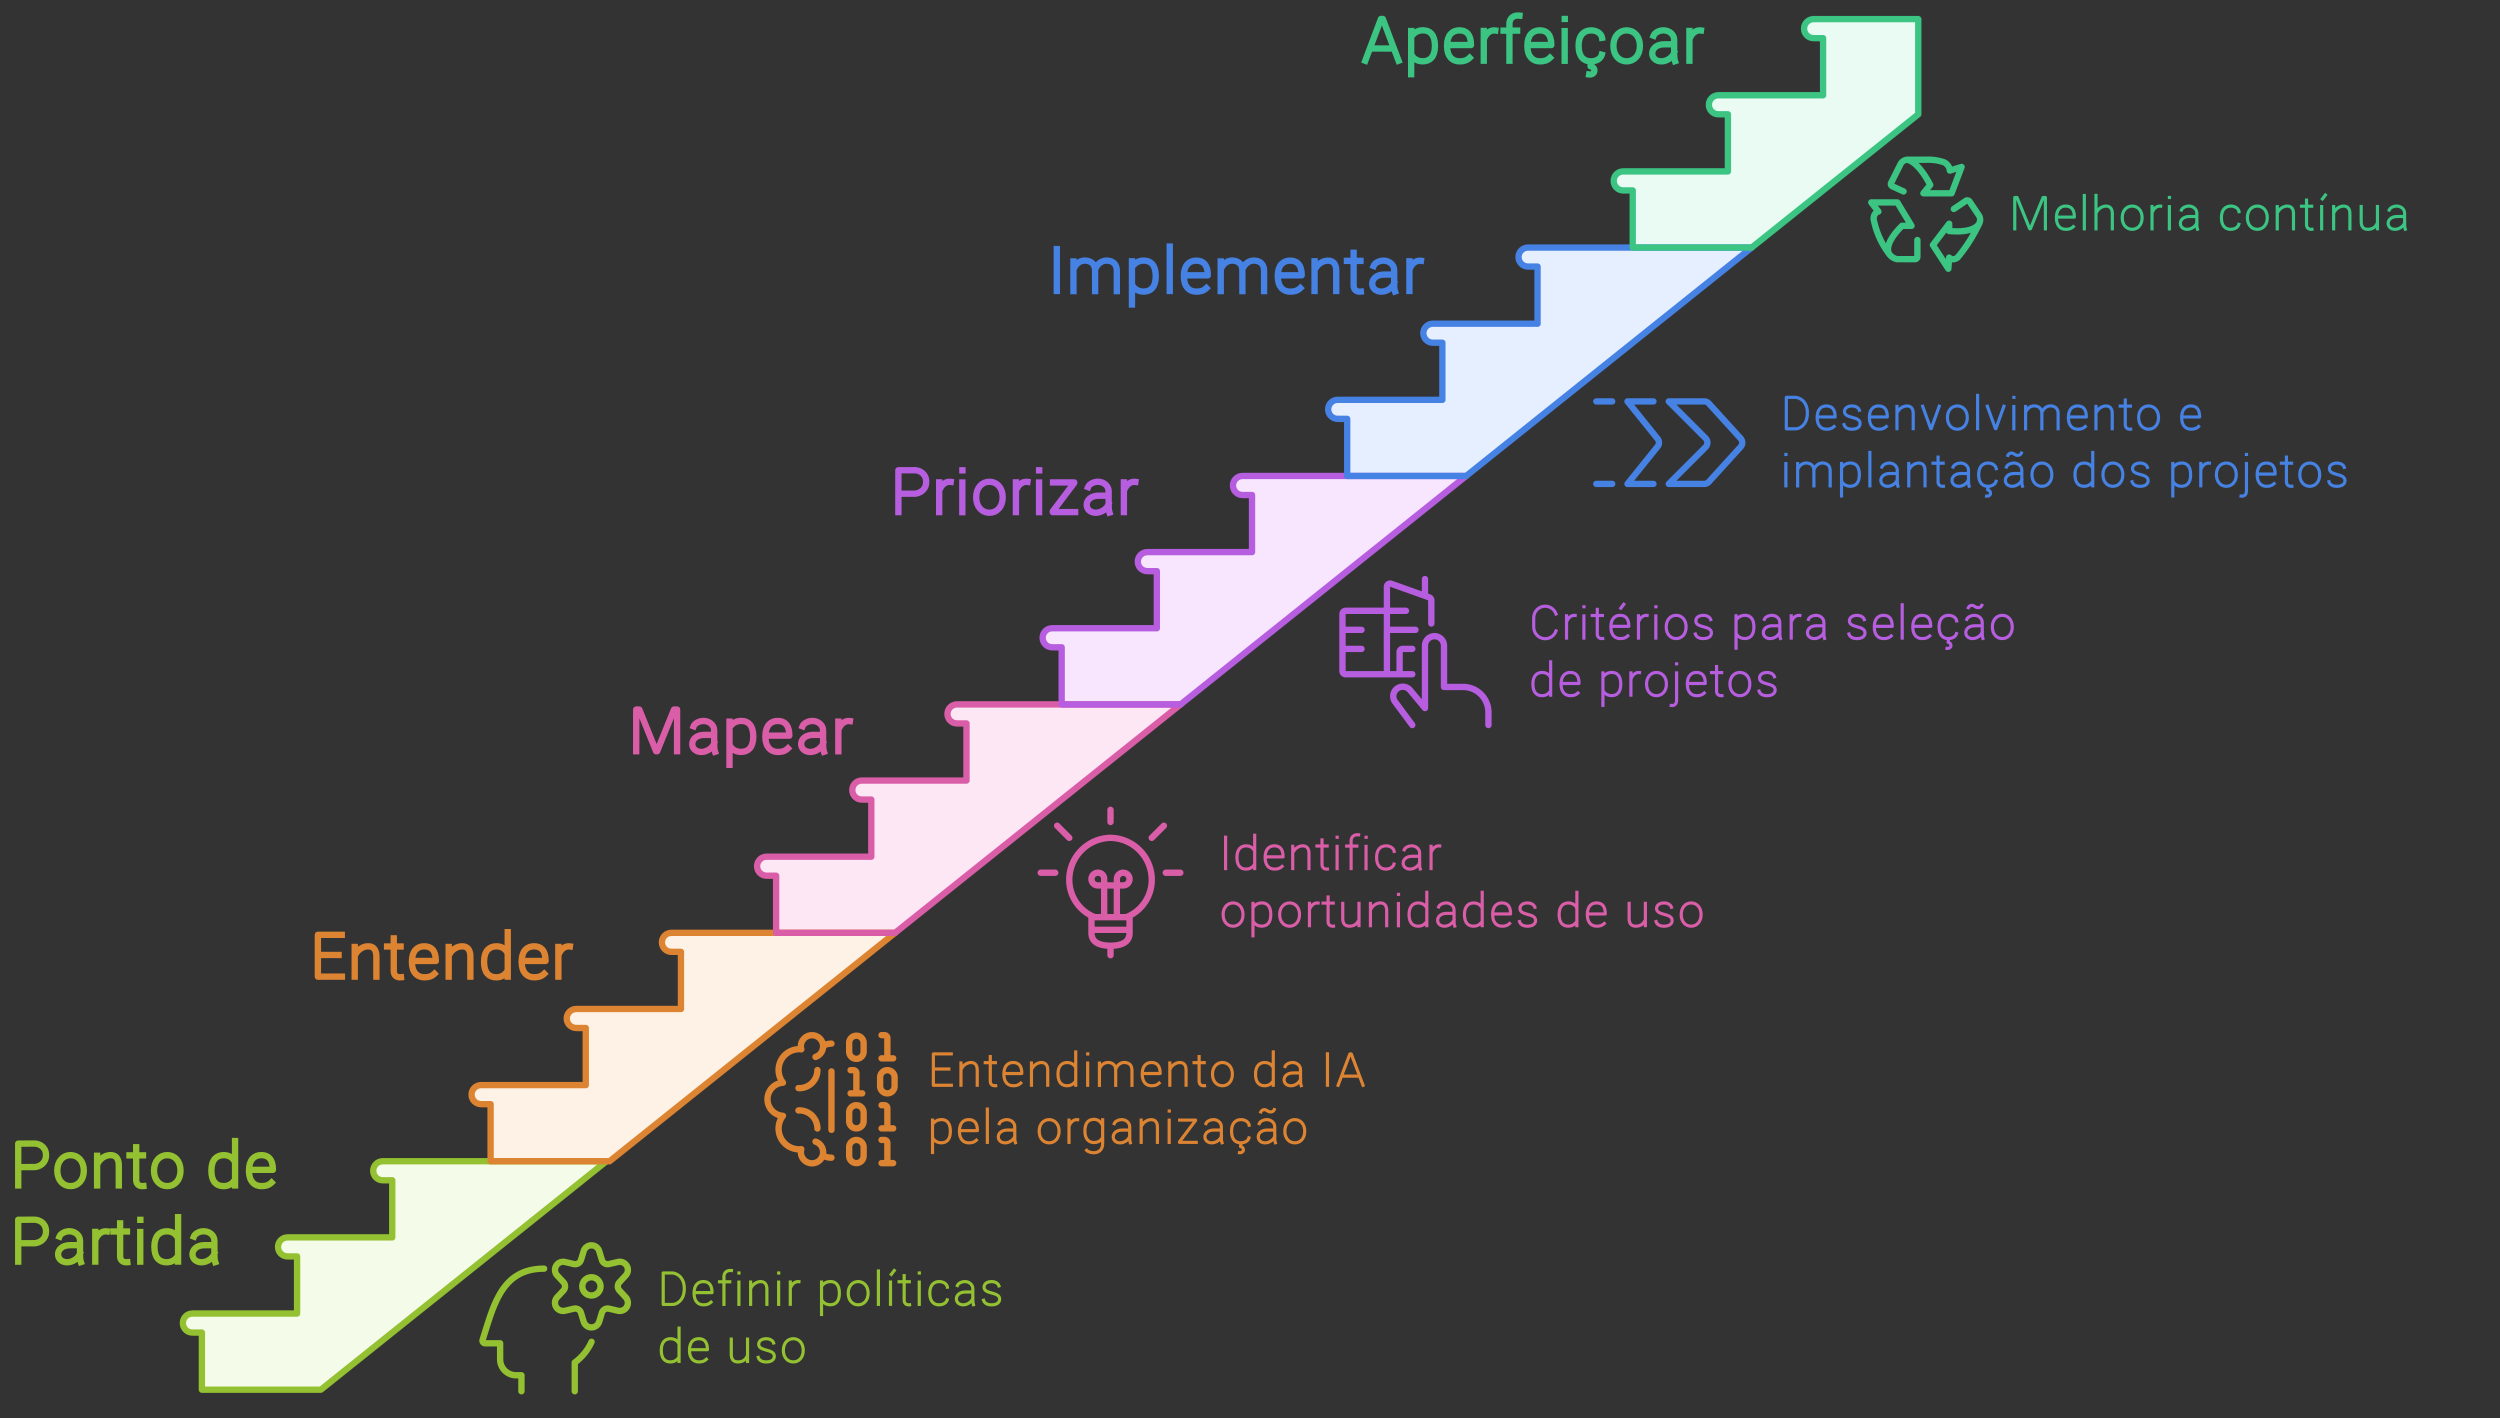 <svg width="788" height="447" viewBox="0 0 788 447" style="fill:none;stroke:none;fill-rule:evenodd;clip-rule:evenodd;stroke-linecap:round;stroke-linejoin:round;stroke-miterlimit:1.5;" version="1.1"
  xmlns="http://www.w3.org/2000/svg"
  xmlns:xlink="http://www.w3.org/1999/xlink">
  <rect x="0" y="0" width="788" height="447" fill="#333333" stroke="none"/>
  <g id="blend" style="mix-blend-mode:multiply">
    <g id="g-root-1.Vector_sy_1haqccz1nocu80-fill" data-item-order="-238262" data-item-id="1.Vector_sy_1haqccz1nocu80" data-item-class="ScenePart Indexed Indexed_1 Fill Stroke" data-item-index="1" data-renderer-id="0" transform="matrix(1, 0, 0, 1, 47.636, 356.026)">
      <g id="1.Vector_sy_1haqccz1nocu80-fill" stroke="none" fill="#f5fbe9" transform="matrix(1, 0, 0, 1, -2, -2)">
        <g xmlns="http://www.w3.org/2000/svg" transform="translate(-293, -480)">
          <path d="M438.5 492H401H368C366.343 492 365 493.343 365 495C365 496.657 366.343 498 368 498H371V516H338C336.343 516 335 517.343 335 519C335 520.657 336.343 522 338 522H341V540H308C306.343 540 305 541.343 305 543C305 544.657 306.343 546 308 546H311V564H348.5L438.5 492Z"></path>
        </g>
      </g>
    </g>
    <g id="g-root-2.Vector_sy_18f3c431nocv0p-fill" data-item-order="-238260" data-item-id="2.Vector_sy_18f3c431nocv0p" data-item-class="ScenePart Indexed Fill Stroke" data-item-index="2" data-renderer-id="0" transform="matrix(1, 0, 0, 1, 138.636, 284.026)">
      <g id="2.Vector_sy_18f3c431nocv0p-fill" stroke="none" fill="#fef2e6" transform="matrix(1, 0, 0, 1, -2, -2)">
        <g xmlns="http://www.w3.org/2000/svg" transform="translate(-384, -408)">
          <path d="M529.5 420H492H459C457.343 420 456 421.343 456 423C456 424.657 457.343 426 459 426H462V444H429C427.343 444 426 445.343 426 447C426 448.657 427.343 450 429 450H432V468H399C397.343 468 396 469.343 396 471C396 472.657 397.343 474 399 474H402V492H439.5L529.5 420Z"></path>
        </g>
      </g>
    </g>
    <g id="g-root-4.Vector_sy_13zwb2r1nocsn7-fill" data-item-order="-238258" data-item-id="4.Vector_sy_13zwb2r1nocsn7" data-item-class="ScenePart Indexed Fill Stroke" data-item-index="3" data-renderer-id="0" transform="matrix(1, 0, 0, 1, 228.636, 212.026)">
      <g id="4.Vector_sy_13zwb2r1nocsn7-fill" stroke="none" fill="#fee7f5" transform="matrix(1, 0, 0, 1, -2, -2)">
        <g xmlns="http://www.w3.org/2000/svg" transform="translate(-474, -336)">
          <path d="M619.5 348H582H549C547.343 348 546 349.343 546 351C546 352.657 547.343 354 549 354H552V372H519C517.343 372 516 373.343 516 375C516 376.657 517.343 378 519 378H522V396H489C487.343 396 486 397.343 486 399C486 400.657 487.343 402 489 402H492V420H529.5L619.5 348Z"></path>
        </g>
      </g>
    </g>
    <g id="g-root-5.Vector_sy_v49atv1noctfw-fill" data-item-order="-238256" data-item-id="5.Vector_sy_v49atv1noctfw" data-item-class="ScenePart Indexed Fill Stroke" data-item-index="4" data-renderer-id="0" transform="matrix(1, 0, 0, 1, 318.636, 140.026)">
      <g id="5.Vector_sy_v49atv1noctfw-fill" stroke="none" fill="#f7e6fe" transform="matrix(1, 0, 0, 1, -2, -2)">
        <g xmlns="http://www.w3.org/2000/svg" transform="translate(-564, -264)">
          <path d="M709.5 276H672H639C637.343 276 636 277.343 636 279C636 280.657 637.343 282 639 282H642V300H609C607.343 300 606 301.343 606 303C606 304.657 607.343 306 609 306H612V324H579C577.343 324 576 325.343 576 327C576 328.657 577.343 330 579 330H582V348H619.5L709.5 276Z"></path>
        </g>
      </g>
    </g>
    <g id="g-root-6.Vector_sy_qofspf1nocu85-fill" data-item-order="-238254" data-item-id="6.Vector_sy_qofspf1nocu85" data-item-class="ScenePart Indexed Fill Stroke" data-item-index="5" data-renderer-id="0" transform="matrix(1, 0, 0, 1, 408.636, 68.026)">
      <g id="6.Vector_sy_qofspf1nocu85-fill" stroke="none" fill="#e6efff" transform="matrix(1, 0, 0, 1, -2, -2)">
        <g xmlns="http://www.w3.org/2000/svg" transform="translate(-654, -192)">
          <path d="M762 204H799.5L709.5 276H672V258H669C667.343 258 666 256.657 666 255C666 253.343 667.343 252 669 252H702V234H699C697.343 234 696 232.657 696 231C696 229.343 697.343 228 699 228H732V210H729C727.343 210 726 208.657 726 207C726 205.343 727.343 204 729 204H762Z"></path>
        </g>
      </g>
    </g>
    <g id="g-root-6.Vector_sy_1qdv1ow1ti4aob-fill" data-item-order="-238252" data-item-id="6.Vector_sy_1qdv1ow1ti4aob" data-item-class="ScenePart Indexed Fill Stroke" data-item-index="6" data-renderer-id="0" transform="matrix(1, 0, 0, 1, 498.636, -3.974)">
      <g id="6.Vector_sy_1qdv1ow1ti4aob-fill" stroke="none" fill="#e9fbf3" transform="matrix(1, 0, 0, 1, -2, -2)">
        <g xmlns="http://www.w3.org/2000/svg" transform="translate(-744, -120)">
          <path d="M852 138V162L799.5 204H762V186H759C757.343 186 756 184.657 756 183C756 181.343 757.343 180 759 180H792V162H789C787.343 162 786 160.657 786 159C786 157.343 787.343 156 789 156H822V138H819C817.343 138 816 136.657 816 135C816 133.343 817.343 132 819 132H852V138Z"></path>
        </g>
      </g>
    </g>
    <g id="g-root-tx_understa_4g2jk01q6n7yh-fill" data-item-order="0" data-item-id="tx_understa_4g2jk01q6n7yh" data-item-class="Label Stroke" data-item-index="none" data-renderer-id="0" transform="matrix(1, 0, 0, 1, 621, 45.525)"></g>
    <g id="g-root-tx_implemen_hsssgj1nocv0u-fill" data-item-order="0" data-item-id="tx_implemen_hsssgj1nocv0u" data-item-class="Label Stroke" data-item-index="none" data-renderer-id="0" transform="matrix(1, 0, 0, 1, 309, 63.584)"></g>
    <g id="g-root-4_18hjx1v1nycgsm-fill" data-item-order="0" data-item-id="4_18hjx1v1nycgsm" data-item-class="Icon Stroke" data-item-index="none" data-renderer-id="0" transform="matrix(1, 0, 0, 1, 492.161, 105.525)"></g>
    <g id="g-root-tx_understa_1ha3s681so2qkl-fill" data-item-order="0" data-item-id="tx_understa_1ha3s681so2qkl" data-item-class="Label Stroke" data-item-index="none" data-renderer-id="0" transform="matrix(1, 0, 0, 1, 549, 111.525)"></g>
    <g id="g-root-tx_prioriti_ddlrf71nocsnb-fill" data-item-order="0" data-item-id="tx_prioriti_ddlrf71nocsnb" data-item-class="Label Stroke" data-item-index="none" data-renderer-id="0" transform="matrix(1, 0, 0, 1, 267, 133.279)"></g>
    <g id="g-root-tx_definepo_1hbctgg1ruf56y-fill" data-item-order="0" data-item-id="tx_definepo_1hbctgg1ruf56y" data-item-class="Label Stroke" data-item-index="none" data-renderer-id="0" transform="matrix(1, 0, 0, 1, 195, 375.525)"></g>
    <g id="g-root-choo_v6pvrn1nycf7r-fill" data-item-order="0" data-item-id="choo_v6pvrn1nycf7r" data-item-class="Icon Stroke" data-item-index="none" data-renderer-id="0" transform="matrix(1, 0, 0, 1, 412.153, 171.525)"></g>
    <g id="g-root-tx_understa_142e7hc1ruccg3-fill" data-item-order="0" data-item-id="tx_understa_142e7hc1ruccg3" data-item-class="Label Stroke" data-item-index="none" data-renderer-id="0" transform="matrix(1, 0, 0, 1, 469.729, 177.525)"></g>
    <g id="g-root-tx_ideateso_2591v1nocu88-fill" data-item-order="0" data-item-id="tx_ideateso_2591v1nocu88" data-item-class="Label Stroke" data-item-index="none" data-renderer-id="0" transform="matrix(1, 0, 0, 1, 177, 208.678)"></g>
    <g id="g-root-1_4hy8741s46c5d-fill" data-item-order="0" data-item-id="1_4hy8741s46c5d" data-item-class="Icon Stroke" data-item-index="none" data-renderer-id="0" transform="matrix(1, 0, 0, 1, 578.5, 39.025)"></g>
    <g id="g-root-stra_hx4snn1nycfsz-fill" data-item-order="0" data-item-id="stra_hx4snn1nycfsz" data-item-class="Icon Stroke" data-item-index="none" data-renderer-id="0" transform="matrix(1, 0, 0, 1, 316.034, 244.177)"></g>
    <g id="g-root-tx_understa_diki801ru9kp5-fill" data-item-order="0" data-item-id="tx_understa_diki801ru9kp5" data-item-class="Label Stroke" data-item-index="none" data-renderer-id="0" transform="matrix(1, 0, 0, 1, 372.161, 244.177)"></g>
    <g id="g-root-tx_understa_1hclrmb1noct8i-fill" data-item-order="0" data-item-id="tx_understa_1hclrmb1noct8i" data-item-class="Label Stroke" data-item-index="none" data-renderer-id="0" transform="matrix(1, 0, 0, 1, 76.745, 279.703)"></g>
    <g id="g-root-codi_znsc2b1nycglm-fill" data-item-order="0" data-item-id="codi_znsc2b1nycglm" data-item-class="Icon Stroke" data-item-index="none" data-renderer-id="0" transform="matrix(1, 0, 0, 1, 230.898, 315.423)"></g>
    <g id="g-root-tx_understa_1lsf3fk1t8abre-fill" data-item-order="0" data-item-id="tx_understa_1lsf3fk1t8abre" data-item-class="Label Stroke" data-item-index="none" data-renderer-id="0" transform="matrix(1, 0, 0, 1, 280.153, 318.474)"></g>
    <g id="g-root-tx_definepo_18gyrdf1nocu17-fill" data-item-order="0" data-item-id="tx_definepo_18gyrdf1nocu17" data-item-class="Label Stroke" data-item-index="none" data-renderer-id="0" transform="matrix(1, 0, 0, 1, -9, 345.525)"></g>
    <g id="g-root-tx_implemen_vbq15c1raejv1-fill" data-item-order="0" data-item-id="tx_implemen_vbq15c1raejv1" data-item-class="Label Stroke" data-item-index="none" data-renderer-id="0" transform="matrix(1, 0, 0, 1, 409.255, -9)"></g>
    <g id="g-root-robo_hv9deb1nycgso-fill" data-item-order="0" data-item-id="robo_hv9deb1nycgso" data-item-class="Icon Stroke" data-item-index="none" data-renderer-id="0" transform="matrix(1, 0, 0, 1, 141, 381.525)"></g>
    <g id="g-root-1.Vector_sy_1haqccz1nocu80-stroke" data-item-order="-238262" data-item-id="1.Vector_sy_1haqccz1nocu80" data-item-class="ScenePart Indexed Indexed_1 Fill Stroke" data-item-index="1" data-renderer-id="0" transform="matrix(1, 0, 0, 1, 47.636, 356.026)">
      <g id="1.Vector_sy_1haqccz1nocu80-stroke" fill="none" stroke-linecap="round" stroke-linejoin="round" stroke-miterlimit="1.5" stroke="#93c131" stroke-width="2" transform="matrix(1, 0, 0, 1, -2, -2)">
        <g xmlns="http://www.w3.org/2000/svg" transform="translate(-293, -480)">
          <path d="M438.5 492H401H368C366.343 492 365 493.343 365 495C365 496.657 366.343 498 368 498H371V516H338C336.343 516 335 517.343 335 519C335 520.657 336.343 522 338 522H341V540H308C306.343 540 305 541.343 305 543C305 544.657 306.343 546 308 546H311V564H348.5L438.5 492Z"></path>
        </g>
      </g>
    </g>
    <g id="g-root-2.Vector_sy_18f3c431nocv0p-stroke" data-item-order="-238260" data-item-id="2.Vector_sy_18f3c431nocv0p" data-item-class="ScenePart Indexed Fill Stroke" data-item-index="2" data-renderer-id="0" transform="matrix(1, 0, 0, 1, 138.636, 284.026)">
      <g id="2.Vector_sy_18f3c431nocv0p-stroke" fill="none" stroke-linecap="round" stroke-linejoin="round" stroke-miterlimit="1.5" stroke="#dd8433" stroke-width="2" transform="matrix(1, 0, 0, 1, -2, -2)">
        <g xmlns="http://www.w3.org/2000/svg" transform="translate(-384, -408)">
          <path d="M529.5 420H492H459C457.343 420 456 421.343 456 423C456 424.657 457.343 426 459 426H462V444H429C427.343 444 426 445.343 426 447C426 448.657 427.343 450 429 450H432V468H399C397.343 468 396 469.343 396 471C396 472.657 397.343 474 399 474H402V492H439.5L529.5 420Z"></path>
        </g>
      </g>
    </g>
    <g id="g-root-4.Vector_sy_13zwb2r1nocsn7-stroke" data-item-order="-238258" data-item-id="4.Vector_sy_13zwb2r1nocsn7" data-item-class="ScenePart Indexed Fill Stroke" data-item-index="3" data-renderer-id="0" transform="matrix(1, 0, 0, 1, 228.636, 212.026)">
      <g id="4.Vector_sy_13zwb2r1nocsn7-stroke" fill="none" stroke-linecap="round" stroke-linejoin="round" stroke-miterlimit="1.5" stroke="#da5da8" stroke-width="2" transform="matrix(1, 0, 0, 1, -2, -2)">
        <g xmlns="http://www.w3.org/2000/svg" transform="translate(-474, -336)">
          <path d="M619.5 348H582H549C547.343 348 546 349.343 546 351C546 352.657 547.343 354 549 354H552V372H519C517.343 372 516 373.343 516 375C516 376.657 517.343 378 519 378H522V396H489C487.343 396 486 397.343 486 399C486 400.657 487.343 402 489 402H492V420H529.5L619.5 348Z"></path>
        </g>
      </g>
    </g>
    <g id="g-root-5.Vector_sy_v49atv1noctfw-stroke" data-item-order="-238256" data-item-id="5.Vector_sy_v49atv1noctfw" data-item-class="ScenePart Indexed Fill Stroke" data-item-index="4" data-renderer-id="0" transform="matrix(1, 0, 0, 1, 318.636, 140.026)">
      <g id="5.Vector_sy_v49atv1noctfw-stroke" fill="none" stroke-linecap="round" stroke-linejoin="round" stroke-miterlimit="1.5" stroke="#b65edf" stroke-width="2" transform="matrix(1, 0, 0, 1, -2, -2)">
        <g xmlns="http://www.w3.org/2000/svg" transform="translate(-564, -264)">
          <path d="M709.5 276H672H639C637.343 276 636 277.343 636 279C636 280.657 637.343 282 639 282H642V300H609C607.343 300 606 301.343 606 303C606 304.657 607.343 306 609 306H612V324H579C577.343 324 576 325.343 576 327C576 328.657 577.343 330 579 330H582V348H619.5L709.5 276Z"></path>
        </g>
      </g>
    </g>
    <g id="g-root-6.Vector_sy_qofspf1nocu85-stroke" data-item-order="-238254" data-item-id="6.Vector_sy_qofspf1nocu85" data-item-class="ScenePart Indexed Fill Stroke" data-item-index="5" data-renderer-id="0" transform="matrix(1, 0, 0, 1, 408.636, 68.026)">
      <g id="6.Vector_sy_qofspf1nocu85-stroke" fill="none" stroke-linecap="round" stroke-linejoin="round" stroke-miterlimit="1.5" stroke="#4682e3" stroke-width="2" transform="matrix(1, 0, 0, 1, -2, -2)">
        <g xmlns="http://www.w3.org/2000/svg" transform="translate(-654, -192)">
          <path d="M762 204H799.5L709.5 276H672V258H669C667.343 258 666 256.657 666 255C666 253.343 667.343 252 669 252H702V234H699C697.343 234 696 232.657 696 231C696 229.343 697.343 228 699 228H732V210H729C727.343 210 726 208.657 726 207C726 205.343 727.343 204 729 204H762Z"></path>
        </g>
      </g>
    </g>
    <g id="g-root-6.Vector_sy_1qdv1ow1ti4aob-stroke" data-item-order="-238252" data-item-id="6.Vector_sy_1qdv1ow1ti4aob" data-item-class="ScenePart Indexed Fill Stroke" data-item-index="6" data-renderer-id="0" transform="matrix(1, 0, 0, 1, 498.636, -3.974)">
      <g id="6.Vector_sy_1qdv1ow1ti4aob-stroke" fill="none" stroke-linecap="round" stroke-linejoin="round" stroke-miterlimit="1.5" stroke="#3bc482" stroke-width="2" transform="matrix(1, 0, 0, 1, -2, -2)">
        <g xmlns="http://www.w3.org/2000/svg" transform="translate(-744, -120)">
          <path d="M852 138V162L799.5 204H762V186H759C757.343 186 756 184.657 756 183C756 181.343 757.343 180 759 180H792V162H789C787.343 162 786 160.657 786 159C786 157.343 787.343 156 789 156H822V138H819C817.343 138 816 136.657 816 135C816 133.343 817.343 132 819 132H852V138Z"></path>
        </g>
      </g>
    </g>
    <g id="g-root-tx_understa_4g2jk01q6n7yh-stroke" data-item-order="0" data-item-id="tx_understa_4g2jk01q6n7yh" data-item-class="Label Stroke" data-item-index="none" data-renderer-id="0" transform="matrix(1, 0, 0, 1, 621, 45.525)">
      <g id="tx_understa_4g2jk01q6n7yh-stroke" fill="none" stroke-linecap="square" stroke-linejoin="miter" stroke-miterlimit="4" stroke="#3bc482" stroke-width="1" transform="matrix(1, 0, 0, 1, 2, 3)">
        <g xmlns="http://www.w3.org/2000/svg" transform="translate(8, 7)">
          <path d="M4.048 16.587L4.054 6.733H4.781L8.759 16.586H8.995L12.984 6.733H13.712L13.708 16.587 M22.518 15.914C21.788 16.616 21.019 16.754 20.13 16.754C18.579 16.754 17.181 15.771 17.181 13.092C17.181 10.413 18.538 9.43 20.09 9.43C21.641 9.43 22.844 10.222 22.844 12.901H17.429 M25.982 6.094V16.595 M29.659 6.064V16.596M34.807 16.596V12.056C34.807 11.522 34.879 9.593 33.084 9.441C31.769 9.329 30.505 10.16 29.915 11.196 M44.193 13.093C44.193 15.392 42.79 16.755 41.059 16.755C39.328 16.755 37.924 15.392 37.924 13.093C37.924 10.794 39.328 9.43 41.059 9.43C42.79 9.43 44.193 10.794 44.193 13.093Z M50.041 9.457C49.006 9.314 48.069 9.989 47.588 10.964M47.322 9.58V16.592 M52.804 6.728H52.822M52.792 9.603V16.608 M56.576 10.684C56.849 9.96 57.911 9.425 58.916 9.425C60.306 9.425 61.433 10.41 61.433 11.625L61.437 12.718V14.678C61.437 15.46 61.419 16.015 61.645 16.709M61.153 12.718H59.107C57.229 12.718 56.254 13.757 56.254 14.878C56.254 15.999 57.183 16.756 58.394 16.756C59.881 16.756 61.1 15.666 61.401 14.799 M74.669 15.19C74.39 16.237 73.214 16.754 72.112 16.754C70.509 16.754 69.185 15.771 69.185 13.092C69.185 10.413 70.587 9.43 72.19 9.43C73.32 9.43 74.558 10.058 74.733 11.187 M83.643 13.093C83.643 15.392 82.24 16.755 80.509 16.755C78.778 16.755 77.374 15.392 77.374 13.093C77.374 10.794 78.778 9.43 80.509 9.43C82.24 9.43 83.643 10.794 83.643 13.093Z M86.787 9.585L86.787 16.596M91.913 16.596V12.055C91.913 11.521 91.984 9.593 90.197 9.44C88.879 9.328 87.612 10.171 87.03 11.217 M97.722 16.744C96.665 16.849 96.021 16.299 96.021 15.29V7.561M97.634 9.482H96.311M94.439 9.482H95.739 M101.966 5.946L101.031 7.166M100.781 9.585V16.591 M104.562 9.585L104.562 16.596M109.688 16.596V12.055C109.688 11.521 109.759 9.593 107.972 9.44C106.654 9.328 105.387 10.171 104.805 11.217 M118.375 16.586L118.375 9.575M113.249 9.575L113.249 14.116C113.249 14.649 113.178 16.572 114.965 16.731C116.532 16.87 117.487 16.24 118.014 15.353 M122.066 10.684C122.339 9.96 123.401 9.425 124.406 9.425C125.796 9.425 126.923 10.41 126.923 11.625L126.927 12.718V14.678C126.927 15.46 126.909 16.015 127.135 16.709M126.643 12.718H124.597C122.719 12.718 121.744 13.757 121.744 14.878C121.744 15.999 122.673 16.756 123.884 16.756C125.371 16.756 126.59 15.666 126.891 14.799"></path>
        </g>
      </g>
    </g>
    <g id="g-root-tx_implemen_hsssgj1nocv0u-stroke" data-item-order="0" data-item-id="tx_implemen_hsssgj1nocv0u" data-item-class="Label Stroke" data-item-index="none" data-renderer-id="0" transform="matrix(1, 0, 0, 1, 309, 63.584)">
      <g id="tx_implemen_hsssgj1nocv0u-stroke" fill="none" stroke-linecap="square" stroke-linejoin="miter" stroke-miterlimit="4" stroke="#4682e3" stroke-width="2" transform="matrix(1, 0, 0, 1, 12, 2)">
        <g xmlns="http://www.w3.org/2000/svg" transform="translate(-2, 8)">
          <path d="M14.105 4.938V18.127 M19.35 8.814L19.35 18.162M26.184 18.162L26.173 11.47C26.109 10.526 25.742 9.078 23.868 8.649C21.928 8.205 20.448 9.248 19.712 10.595M33.019 18.162V12.108C33.019 11.396 33.134 9.206 30.703 8.649C28.674 8.184 27.14 9.347 26.439 10.783 M37.793 8.774V22.393M38.159 10.124C39.042 9.027 40.223 8.558 41.532 8.558C43.713 8.558 45.292 9.904 45.292 13.476C45.292 17.047 43.608 18.323 41.426 18.323C40.155 18.323 38.869 17.783 38.159 16.72 M49.706 4.125V18.126 M61.267 17.218C60.294 18.155 59.269 18.339 58.084 18.339C56.015 18.339 54.152 17.028 54.152 13.456C54.152 9.884 55.961 8.573 58.03 8.573C60.098 8.573 61.702 9.63 61.702 13.201H54.482 M65.77 8.814L65.77 18.162M72.604 18.162L72.593 11.47C72.529 10.526 72.162 9.078 70.288 8.649C68.348 8.205 66.868 9.248 66.132 10.595M79.439 18.162V12.108C79.439 11.396 79.554 9.206 77.123 8.649C75.094 8.184 73.56 9.347 72.859 10.783 M90.867 17.218C89.894 18.155 88.869 18.339 87.684 18.339C85.615 18.339 83.752 17.028 83.752 13.456C83.752 9.884 85.561 8.573 87.63 8.573C89.698 8.573 91.302 9.63 91.302 13.201H84.082 M95.349 8.78L95.349 18.128M102.183 18.128V12.074C102.183 11.362 102.279 8.79 99.896 8.587C98.138 8.437 96.449 9.562 95.673 10.956 M109.929 18.326C108.52 18.465 107.662 17.732 107.662 16.387V6.081M109.812 8.642H108.048M105.552 8.642H107.285 M113.958 10.246C114.322 9.28 115.738 8.567 117.078 8.567C118.932 8.567 120.434 9.88 120.434 11.499L120.44 12.957V15.571C120.44 16.614 120.415 17.353 120.716 18.278M120.06 12.957H117.332C114.829 12.957 113.529 14.343 113.529 15.837C113.529 17.331 114.767 18.341 116.383 18.341C118.365 18.341 119.991 16.888 120.391 15.732 M128.875 8.609C127.494 8.419 126.246 9.319 125.604 10.619M125.249 8.773V18.123"></path>
        </g>
      </g>
    </g>
    <g id="g-root-4_18hjx1v1nycgsm-stroke" data-item-order="0" data-item-id="4_18hjx1v1nycgsm" data-item-class="Icon Stroke" data-item-index="none" data-renderer-id="0" transform="matrix(1, 0, 0, 1, 492.161, 105.525)">
      <g id="4_18hjx1v1nycgsm-stroke" fill="none" stroke-linecap="round" stroke-linejoin="round" stroke-miterlimit="1.5" stroke="#4682e3" stroke-width="1" transform="matrix(2, 0, 0, 2, -14, -4)">
        <g xmlns="http://www.w3.org/2000/svg" transform="translate(12, 7)">
          <path d="M5.414,5.5l4.666,5.793a1,1,0,0,1,0,1.414L5.414,18.5M23.207,11.293a1,1,0,0,1,0,1.414l-5,5.5a1,1,0,0,1-.707.293H11.918l5.793-5.793a1,1,0,0,0,0-1.414L11.918,5.5H17.5a1,1,0,0,1,.707.293ZM9.5 5.5L5.414 5.5M9.5 18.5L5.414 18.5M3 5.5L0.5 5.5M3 18.5L0.5 18.5"></path>
        </g>
      </g>
    </g>
    <g id="g-root-tx_understa_1ha3s681so2qkl-stroke" data-item-order="0" data-item-id="tx_understa_1ha3s681so2qkl" data-item-class="Label Stroke" data-item-index="none" data-renderer-id="0" transform="matrix(1, 0, 0, 1, 549, 111.525)">
      <g id="tx_understa_1ha3s681so2qkl-stroke" fill="none" stroke-linecap="square" stroke-linejoin="miter" stroke-miterlimit="4" stroke="#4682e3" stroke-width="1" transform="matrix(1, 0, 0, 1, 1, 1)">
        <g xmlns="http://www.w3.org/2000/svg" transform="translate(9, 9)">
          <path d="M7.053 13.635L4.046 13.637V3.711C4.757 3.711 5.715 3.71 6.766 3.71C7.855 3.682 10.69 4.63 10.69 8.633C10.69 12.636 8.046 13.635 7.053 13.635Z M19.106 12.914C18.375 13.616 17.607 13.754 16.718 13.754C15.166 13.754 13.769 12.771 13.769 10.092C13.769 7.413 15.126 6.43 16.677 6.43C18.229 6.43 19.431 7.222 19.431 9.901H14.017 M27.086 7.786C26.864 7.053 25.998 6.438 24.791 6.438C23.375 6.438 22.46 7.085 22.391 8.063C22.313 9.184 23.238 9.616 24.686 10.004C25.956 10.348 27.414 10.708 27.298 12.092C27.224 12.983 26.491 13.759 24.724 13.759C23.294 13.759 22.486 13.148 22.235 12.318 M35.561 12.914C34.83 13.616 34.062 13.754 33.173 13.754C31.621 13.754 30.224 12.771 30.224 10.092C30.224 7.413 31.581 6.43 33.132 6.43C34.684 6.43 35.886 7.222 35.886 9.901H30.472 M38.922 6.585L38.922 13.596M44.048 13.596V9.055C44.048 8.521 44.119 6.593 42.332 6.44C41.014 6.328 39.747 7.171 39.165 8.217 M52.245 6.518L49.717 13.589L49.567 13.589L47.013 6.518 M61.09 10.093C61.09 12.392 59.687 13.755 57.956 13.755C56.225 13.755 54.822 12.392 54.822 10.093C54.822 7.794 56.225 6.43 57.956 6.43C59.687 6.43 61.09 7.794 61.09 10.093Z M64.337 3.094V13.595 M72.637 6.518L70.11 13.589L69.959 13.589L67.406 6.518 M75.769 3.728H75.787M75.757 6.603V13.608 M79.467 6.611L79.467 13.622M84.593 13.622L84.585 8.602C84.537 7.895 84.261 6.809 82.856 6.487C81.401 6.154 80.291 6.936 79.739 7.946M89.719 13.622V9.081C89.719 8.547 89.805 6.905 87.982 6.487C86.46 6.138 85.31 7.011 84.784 8.087 M98.291 12.914C97.56 13.616 96.792 13.754 95.903 13.754C94.351 13.754 92.954 12.771 92.954 10.092C92.954 7.413 94.311 6.43 95.862 6.43C97.414 6.43 98.616 7.222 98.616 9.901H93.202 M101.652 6.585L101.652 13.596M106.778 13.596V9.055C106.778 8.521 106.849 6.593 105.062 6.44C103.744 6.328 102.477 7.171 101.895 8.217 M112.587 13.744C111.53 13.849 110.886 13.299 110.886 12.29V4.561M112.499 6.481H111.176M109.304 6.481H110.604 M121.368 10.093C121.368 12.392 119.965 13.755 118.234 13.755C116.503 13.755 115.099 12.392 115.099 10.093C115.099 7.794 116.503 6.43 118.234 6.43C119.965 6.43 121.368 7.794 121.368 10.093Z M133.998 12.914C133.268 13.616 132.499 13.754 131.61 13.754C130.059 13.754 128.661 12.771 128.661 10.092C128.661 7.413 130.018 6.43 131.57 6.43C133.121 6.43 134.324 7.222 134.324 9.901H128.909 M3.919 21.728H3.937M3.907 24.603V31.608 M7.617 24.611L7.617 31.622M12.743 31.622L12.735 26.602C12.687 25.895 12.411 24.809 11.006 24.487C9.551 24.154 8.441 24.936 7.889 25.946M17.869 31.622V27.081C17.869 26.547 17.955 24.905 16.132 24.487C14.61 24.138 13.46 25.011 12.934 26.087 M21.45 24.58V34.795M21.724 25.593C22.386 24.77 23.272 24.419 24.254 24.419C25.89 24.419 27.074 25.428 27.074 28.107C27.074 30.785 25.811 31.742 24.175 31.742C23.221 31.742 22.257 31.337 21.724 30.54 M30.384 21.094V31.595 M34.158 25.684C34.431 24.96 35.494 24.425 36.499 24.425C37.889 24.425 39.015 25.41 39.015 26.625L39.02 27.718V29.678C39.02 30.46 39.001 31.015 39.227 31.709M38.735 27.718H36.689C34.812 27.718 33.837 28.757 33.837 29.878C33.837 30.999 34.765 31.756 35.977 31.756C37.464 31.756 38.683 30.666 38.983 29.799 M42.642 24.585L42.642 31.596M47.768 31.596V27.055C47.768 26.521 47.839 24.593 46.052 24.44C44.734 24.328 43.467 25.171 42.885 26.217 M53.577 31.744C52.52 31.849 51.876 31.299 51.876 30.29V22.561M53.489 24.482H52.166M50.294 24.482H51.594 M56.598 25.684C56.871 24.96 57.934 24.425 58.939 24.425C60.329 24.425 61.455 25.41 61.455 26.625L61.46 27.718V29.678C61.46 30.46 61.441 31.015 61.667 31.709M61.175 27.718H59.129C57.252 27.718 56.277 28.757 56.277 29.878C56.277 30.999 57.205 31.756 58.417 31.756C59.904 31.756 61.123 30.666 61.423 29.799 M67.172 34.859C67.65 34.934 68.322 34.688 68.4 34.052C68.475 33.445 68.08 33.015 67.5 32.913L67.66 31.878M70.157 30.19C69.878 31.237 68.703 31.754 67.601 31.754C65.998 31.754 64.673 30.771 64.673 28.092C64.673 25.413 66.075 24.43 67.679 24.43C68.809 24.43 70.046 25.058 70.221 26.187 M73.884 22.009C74.021 21.666 74.467 21.278 74.999 21.278C75.725 21.278 76.139 22.009 76.933 22.009C77.899 22.009 78.151 21.278 78.151 21.278M73.413 25.684C73.686 24.96 74.749 24.425 75.754 24.425C77.144 24.425 78.27 25.41 78.27 26.625L78.275 27.718V29.678C78.275 30.46 78.256 31.015 78.482 31.709M77.99 27.718H75.944C74.067 27.718 73.092 28.757 73.092 29.878C73.092 30.999 74.02 31.756 75.232 31.756C76.719 31.756 77.938 30.666 78.238 29.799 M87.738 28.093C87.738 30.392 86.335 31.755 84.604 31.755C82.873 31.755 81.469 30.392 81.469 28.093C81.469 25.794 82.873 24.43 84.604 24.43C86.335 24.43 87.738 25.794 87.738 28.093Z M100.632 31.593V21.092M100.363 30.58C99.716 31.403 98.892 31.755 97.91 31.755C96.274 31.755 95.036 30.772 95.036 28.093C95.036 25.415 96.353 24.431 97.989 24.431C98.942 24.431 99.849 24.836 100.363 25.631 M110.118 28.093C110.118 30.392 108.715 31.755 106.984 31.755C105.253 31.755 103.849 30.392 103.849 28.093C103.849 25.794 105.253 24.43 106.984 24.43C108.715 24.43 110.118 25.794 110.118 28.093Z M117.881 25.786C117.659 25.053 116.793 24.438 115.586 24.438C114.17 24.438 113.255 25.085 113.186 26.063C113.108 27.184 114.033 27.616 115.481 28.004C116.751 28.348 118.209 28.708 118.093 30.092C118.019 30.983 117.286 31.759 115.519 31.759C114.089 31.759 113.281 31.148 113.03 30.318 M125.865 24.58V34.795M126.139 25.593C126.801 24.77 127.687 24.419 128.669 24.419C130.305 24.419 131.489 25.428 131.489 28.107C131.489 30.785 130.226 31.742 128.59 31.742C127.636 31.742 126.672 31.337 126.139 30.54 M137.401 24.457C136.366 24.314 135.429 24.989 134.948 25.964M134.682 24.58V31.592 M145.878 28.093C145.878 30.392 144.475 31.755 142.744 31.755C141.013 31.755 139.609 30.392 139.609 28.093C139.609 25.794 141.013 24.43 142.744 24.43C144.475 24.43 145.878 25.794 145.878 28.093Z M149.074 21.712H149.094M149.084 24.586V33.407C149.084 34.013 148.618 35.055 147.384 34.841 M157.796 30.914C157.065 31.616 156.297 31.754 155.408 31.754C153.856 31.754 152.459 30.771 152.459 28.092C152.459 25.413 153.816 24.43 155.367 24.43C156.919 24.43 158.121 25.222 158.121 27.901H152.707 M163.385 31.744C162.327 31.849 161.684 31.299 161.684 30.29V22.561M163.296 24.482H161.974M160.101 24.482H161.402 M172.165 28.093C172.165 30.392 170.762 31.755 169.031 31.755C167.3 31.755 165.897 30.392 165.897 28.093C165.897 25.794 167.3 24.43 169.031 24.43C170.762 24.43 172.165 25.794 172.165 28.093Z M179.928 25.786C179.707 25.053 178.841 24.438 177.633 24.438C176.218 24.438 175.303 25.085 175.234 26.063C175.155 27.184 176.081 27.616 177.529 28.004C178.799 28.348 180.256 28.708 180.141 30.092C180.066 30.983 179.334 31.759 177.566 31.759C176.137 31.759 175.329 31.148 175.078 30.318"></path>
        </g>
      </g>
    </g>
    <g id="g-root-tx_prioriti_ddlrf71nocsnb-stroke" data-item-order="0" data-item-id="tx_prioriti_ddlrf71nocsnb" data-item-class="Label Stroke" data-item-index="none" data-renderer-id="0" transform="matrix(1, 0, 0, 1, 267, 133.279)">
      <g id="tx_prioriti_ddlrf71nocsnb-stroke" fill="none" stroke-linecap="square" stroke-linejoin="miter" stroke-miterlimit="4" stroke="#b65edf" stroke-width="2" transform="matrix(1, 0, 0, 1, 4, 2)">
        <g xmlns="http://www.w3.org/2000/svg" transform="translate(-78, 8)">
          <path d="M90.171 18.131V4.944L95.45 4.928C96.548 4.967 98.933 5.749 98.933 8.572C98.933 11.394 96.548 12.254 95.45 12.331L90.699 12.345 M106.655 8.609C105.274 8.419 104.026 9.319 103.384 10.619M103.029 8.773V18.123 M110.338 4.971H110.362M110.322 8.804V18.145 M123.047 13.457C123.047 16.522 121.176 18.34 118.868 18.34C116.56 18.34 114.689 16.522 114.689 13.457C114.689 10.392 116.56 8.573 118.868 8.573C121.176 8.573 123.047 10.392 123.047 13.457Z M130.845 8.609C129.464 8.419 128.216 9.319 127.574 10.619M127.219 8.773V18.123 M134.528 4.971H134.552M134.512 8.804V18.145 M138.919 8.78H145.596V8.936L138.834 17.904V18.128L145.889 18.128 M149.958 10.246C150.322 9.28 151.738 8.567 153.078 8.567C154.932 8.567 156.434 9.88 156.434 11.499L156.44 12.957V15.571C156.44 16.614 156.415 17.353 156.716 18.278M156.06 12.957H153.332C150.829 12.957 149.529 14.343 149.529 15.837C149.529 17.331 150.767 18.341 152.383 18.341C154.365 18.341 155.991 16.888 156.391 15.732 M164.875 8.609C163.494 8.419 162.246 9.319 161.604 10.619M161.249 8.773V18.123"></path>
        </g>
      </g>
    </g>
    <g id="g-root-tx_definepo_1hbctgg1ruf56y-stroke" data-item-order="0" data-item-id="tx_definepo_1hbctgg1ruf56y" data-item-class="Label Stroke" data-item-index="none" data-renderer-id="0" transform="matrix(1, 0, 0, 1, 195, 375.525)">
      <g id="tx_definepo_1hbctgg1ruf56y-stroke" fill="none" stroke-linecap="square" stroke-linejoin="miter" stroke-miterlimit="4" stroke="#93c131" stroke-width="1" transform="matrix(1, 0, 0, 1, 1, 12)">
        <g xmlns="http://www.w3.org/2000/svg" transform="translate(9, -2)">
          <path d="M7.053 25.635L4.046 25.637V15.711C4.757 15.711 5.715 15.71 6.766 15.71C7.855 15.682 10.69 16.63 10.69 20.633C10.69 24.636 8.046 25.635 7.053 25.635Z M19.106 24.914C18.375 25.616 17.607 25.754 16.718 25.754C15.166 25.754 13.769 24.771 13.769 22.092C13.769 19.413 15.126 18.43 16.677 18.43C18.229 18.43 19.431 19.222 19.431 21.901H14.017 M25.553 14.945C25.427 14.931 25.216 14.93 25.121 14.93C23.936 14.93 23.187 15.776 23.187 16.819V25.597M25.006 18.498H23.439M21.798 18.498H22.943 M27.911 15.728H27.929M27.899 18.603V25.608 M31.594 18.585L31.594 25.596M36.72 25.596V21.055C36.72 20.521 36.792 18.593 35.005 18.44C33.686 18.328 32.419 19.171 31.837 20.217 M40.436 15.728H40.454M40.424 18.603V25.608 M46.824 18.457C45.788 18.314 44.852 18.989 44.371 19.964M44.105 18.58V25.592 M53.947 18.58V28.795M54.222 19.593C54.884 18.77 55.77 18.419 56.752 18.419C58.388 18.419 59.571 19.428 59.571 22.107C59.571 24.785 58.308 25.742 56.672 25.742C55.719 25.742 54.755 25.337 54.222 24.54 M68.628 22.093C68.628 24.392 67.225 25.755 65.494 25.755C63.763 25.755 62.359 24.392 62.359 22.093C62.359 19.794 63.763 18.43 65.494 18.43C67.225 18.43 68.628 19.794 68.628 22.093Z M71.874 15.094V25.595 M76.871 14.946L75.936 16.166M75.686 18.585V25.591 M81.694 25.744C80.637 25.849 79.994 25.299 79.994 24.29V16.561M81.606 18.482H80.284M78.411 18.482H79.712 M84.761 15.728H84.779M84.749 18.603V25.608 M93.554 24.19C93.275 25.237 92.099 25.754 90.997 25.754C89.394 25.754 88.07 24.771 88.07 22.092C88.07 19.413 89.472 18.43 91.075 18.43C92.205 18.43 93.443 19.058 93.618 20.187 M96.768 19.684C97.041 18.96 98.104 18.425 99.109 18.425C100.499 18.425 101.625 19.41 101.625 20.625L101.63 21.718V23.678C101.63 24.46 101.611 25.015 101.837 25.709M101.345 21.718H99.299C97.422 21.718 96.447 22.757 96.447 23.878C96.447 24.999 97.375 25.756 98.587 25.756C100.074 25.756 101.293 24.666 101.593 23.799 M109.871 19.786C109.649 19.053 108.783 18.438 107.576 18.438C106.16 18.438 105.245 19.085 105.176 20.063C105.098 21.184 106.023 21.616 107.471 22.004C108.741 22.348 110.199 22.708 110.083 24.092C110.009 24.983 109.276 25.759 107.509 25.759C106.079 25.759 105.271 25.148 105.02 24.318 M9.035 43.593V33.092M8.765 42.58C8.119 43.403 7.295 43.755 6.313 43.755C4.677 43.755 3.438 42.772 3.438 40.093C3.438 37.415 4.756 36.431 6.392 36.431C7.344 36.431 8.251 36.836 8.765 37.631 M17.658 42.914C16.928 43.616 16.159 43.754 15.27 43.754C13.719 43.754 12.321 42.771 12.321 40.092C12.321 37.413 13.678 36.43 15.23 36.43C16.781 36.43 17.984 37.222 17.984 39.901H12.569 M30.625 43.586L30.625 36.575M25.499 36.575L25.499 41.116C25.499 41.649 25.428 43.572 27.215 43.731C28.782 43.87 29.737 43.24 30.264 42.353 M38.846 37.786C38.624 37.053 37.758 36.438 36.551 36.438C35.135 36.438 34.22 37.085 34.151 38.063C34.073 39.184 34.998 39.616 36.446 40.004C37.716 40.348 39.174 40.708 39.058 42.092C38.984 42.983 38.251 43.759 36.484 43.759C35.054 43.759 34.246 43.148 33.995 42.318 M48.183 40.093C48.183 42.392 46.78 43.755 45.049 43.755C43.318 43.755 41.914 42.392 41.914 40.093C41.914 37.794 43.318 36.43 45.049 36.43C46.78 36.43 48.183 37.794 48.183 40.093Z"></path>
        </g>
      </g>
    </g>
    <g id="g-root-choo_v6pvrn1nycf7r-stroke" data-item-order="0" data-item-id="choo_v6pvrn1nycf7r" data-item-class="Icon Stroke" data-item-index="none" data-renderer-id="0" transform="matrix(1, 0, 0, 1, 412.153, 171.525)">
      <g id="choo_v6pvrn1nycf7r-stroke" fill="none" stroke-linecap="round" stroke-linejoin="round" stroke-miterlimit="1.5" stroke="#b65edf" stroke-width="1" transform="matrix(2, 0, 0, 2, -14, -14)">
        <g xmlns="http://www.w3.org/2000/svg" transform="translate(12, 12)">
          <path d="M0 0m11.5 23.5-2.653-3.577a1.5 1.5 0 1 1 2.307-1.918l2.346 2.822V11a1.5 1.5 0 0 1 3 0v6.5h3a4 4 0 0 1 4 4v2M11.5 15.5h-4V1.71a.5.5 0 0 1 .668-.471l6 2.142a.5.5 0 0 1 .332.471V7.5m-1-4.5V.5m-6 5h3m-10 3h3m-3 3h3m4-3H12M9.5 15.5V12a.5.5 0 0 1 .5-.5h1.5m-4-6H1a.5.5 0 0 0-.5.5v9a.5.5 0 0 0 .5.5h6.5"></path>
        </g>
      </g>
    </g>
    <g id="g-root-tx_understa_142e7hc1ruccg3-stroke" data-item-order="0" data-item-id="tx_understa_142e7hc1ruccg3" data-item-class="Label Stroke" data-item-index="none" data-renderer-id="0" transform="matrix(1, 0, 0, 1, 469.729, 177.525)">
      <g id="tx_understa_142e7hc1ruccg3-stroke" fill="none" stroke-linecap="square" stroke-linejoin="miter" stroke-miterlimit="4" stroke="#b65edf" stroke-width="1" transform="matrix(1, 0, 0, 1, 1, 0)">
        <g xmlns="http://www.w3.org/2000/svg" transform="translate(9, 10)">
          <path d="M10.728 11.347C10.232 12.775 8.891 13.799 7.313 13.799C5.315 13.799 3.694 12.155 3.694 10.128V7.216C3.694 5.188 5.315 3.545 7.313 3.545C8.891 3.545 10.232 4.568 10.728 5.996 M16.764 6.457C15.728 6.314 14.792 6.989 14.311 7.964M14.045 6.58V13.592 M19.526 3.728H19.544M19.514 6.603V13.608 M25.437 13.744C24.38 13.849 23.736 13.299 23.736 12.29V4.561M25.349 6.481H24.026M22.154 6.481H23.454 M32.088 2.946L31.152 4.166M33.356 12.914C32.625 13.616 31.857 13.754 30.968 13.754C29.416 13.754 28.019 12.771 28.019 10.092C28.019 7.413 29.376 6.43 30.927 6.43C32.479 6.43 33.681 7.222 33.681 9.901H28.267 M39.436 6.457C38.401 6.314 37.464 6.989 36.983 7.964M36.717 6.58V13.592 M42.199 3.728H42.217M42.187 6.603V13.608 M51.73 10.093C51.73 12.392 50.327 13.755 48.596 13.755C46.865 13.755 45.462 12.392 45.462 10.093C45.462 7.794 46.865 6.43 48.596 6.43C50.327 6.43 51.73 7.794 51.73 10.093Z M59.493 7.786C59.272 7.053 58.406 6.438 57.198 6.438C55.782 6.438 54.868 7.085 54.799 8.063C54.72 9.184 55.646 9.616 57.094 10.004C58.364 10.348 59.821 10.708 59.706 12.092C59.631 12.983 58.899 13.759 57.131 13.759C55.702 13.759 54.894 13.148 54.643 12.318 M67.477 6.58V16.795M67.752 7.593C68.414 6.77 69.3 6.419 70.282 6.419C71.918 6.419 73.101 7.428 73.101 10.107C73.101 12.785 71.838 13.742 70.202 13.742C69.249 13.742 68.285 13.337 67.752 12.54 M76.398 7.684C76.671 6.96 77.734 6.425 78.739 6.425C80.129 6.425 81.255 7.41 81.255 8.625L81.26 9.718V11.678C81.26 12.46 81.241 13.015 81.467 13.709M80.975 9.718H78.929C77.052 9.718 76.077 10.757 76.077 11.878C76.077 12.999 77.005 13.756 78.217 13.756C79.704 13.756 80.923 12.666 81.223 11.799 M87.586 6.457C86.551 6.314 85.614 6.989 85.133 7.964M84.867 6.58V13.592 M90.303 7.684C90.576 6.96 91.639 6.425 92.644 6.425C94.034 6.425 95.16 7.41 95.16 8.625L95.165 9.718V11.678C95.165 12.46 95.146 13.015 95.372 13.709M94.88 9.718H92.834C90.957 9.718 89.982 10.757 89.982 11.878C89.982 12.999 90.91 13.756 92.122 13.756C93.609 13.756 94.828 12.666 95.128 11.799 M107.906 7.786C107.684 7.053 106.818 6.438 105.611 6.438C104.195 6.438 103.28 7.085 103.211 8.063C103.133 9.184 104.058 9.616 105.506 10.004C106.776 10.348 108.234 10.708 108.118 12.092C108.044 12.983 107.311 13.759 105.544 13.759C104.114 13.759 103.306 13.148 103.055 12.318 M116.381 12.914C115.65 13.616 114.882 13.754 113.993 13.754C112.441 13.754 111.044 12.771 111.044 10.092C111.044 7.413 112.401 6.43 113.952 6.43C115.504 6.43 116.706 7.222 116.706 9.901H111.292 M119.844 3.094V13.595 M128.516 12.914C127.785 13.616 127.017 13.754 126.128 13.754C124.576 13.754 123.179 12.771 123.179 10.092C123.179 7.413 124.536 6.43 126.087 6.43C127.639 6.43 128.841 7.222 128.841 9.901H123.427 M133.967 16.859C134.445 16.934 135.117 16.688 135.195 16.052C135.27 15.445 134.875 15.015 134.295 14.913L134.455 13.878M136.952 12.19C136.673 13.237 135.498 13.754 134.396 13.754C132.793 13.754 131.468 12.771 131.468 10.092C131.468 7.413 132.87 6.43 134.474 6.43C135.604 6.43 136.841 7.058 137.016 8.187 M140.679 4.009C140.816 3.666 141.262 3.278 141.794 3.278C142.52 3.278 142.934 4.009 143.727 4.009C144.694 4.009 144.946 3.278 144.946 3.278M140.208 7.684C140.481 6.96 141.544 6.425 142.549 6.425C143.939 6.425 145.065 7.41 145.065 8.625L145.07 9.718V11.678C145.07 12.46 145.051 13.015 145.277 13.709M144.785 9.718H142.739C140.862 9.718 139.887 10.757 139.887 11.878C139.887 12.999 140.815 13.756 142.027 13.756C143.514 13.756 144.733 12.666 145.033 11.799 M154.533 10.093C154.533 12.392 153.13 13.755 151.399 13.755C149.668 13.755 148.264 12.392 148.264 10.093C148.264 7.794 149.668 6.43 151.399 6.43C153.13 6.43 154.533 7.794 154.533 10.093Z M9.035 31.593V21.092M8.765 30.58C8.119 31.403 7.295 31.755 6.313 31.755C4.677 31.755 3.438 30.772 3.438 28.093C3.438 25.415 4.756 24.431 6.392 24.431C7.344 24.431 8.251 24.836 8.765 25.631 M17.658 30.914C16.928 31.616 16.159 31.754 15.27 31.754C13.719 31.754 12.321 30.771 12.321 28.092C12.321 25.413 13.678 24.43 15.23 24.43C16.781 24.43 17.984 25.222 17.984 27.901H12.569 M25.515 24.58V34.795M25.789 25.593C26.451 24.77 27.337 24.419 28.319 24.419C29.955 24.419 31.139 25.428 31.139 28.107C31.139 30.785 29.876 31.742 28.24 31.742C27.286 31.742 26.322 31.337 25.789 30.54 M37.051 24.457C36.016 24.314 35.079 24.989 34.598 25.964M34.332 24.58V31.592 M45.528 28.093C45.528 30.392 44.125 31.755 42.394 31.755C40.663 31.755 39.259 30.392 39.259 28.093C39.259 25.794 40.663 24.43 42.394 24.43C44.125 24.43 45.528 25.794 45.528 28.093Z M48.724 21.712H48.744M48.734 24.586V33.407C48.734 34.013 48.268 35.055 47.034 34.841 M57.446 30.914C56.715 31.616 55.947 31.754 55.058 31.754C53.506 31.754 52.109 30.771 52.109 28.092C52.109 25.413 53.466 24.43 55.017 24.43C56.569 24.43 57.771 25.222 57.771 27.901H52.357 M63.034 31.744C61.977 31.849 61.334 31.299 61.334 30.29V22.561M62.946 24.482H61.624M59.751 24.482H61.052 M71.815 28.093C71.815 30.392 70.412 31.755 68.681 31.755C66.95 31.755 65.547 30.392 65.547 28.093C65.547 25.794 66.95 24.43 68.681 24.43C70.412 24.43 71.815 25.794 71.815 28.093Z M79.578 25.786C79.357 25.053 78.491 24.438 77.283 24.438C75.867 24.438 74.953 25.085 74.884 26.063C74.805 27.184 75.731 27.616 77.179 28.004C78.449 28.348 79.906 28.708 79.791 30.092C79.716 30.983 78.984 31.759 77.216 31.759C75.787 31.759 74.979 31.148 74.728 30.318"></path>
        </g>
      </g>
    </g>
    <g id="g-root-tx_ideateso_2591v1nocu88-stroke" data-item-order="0" data-item-id="tx_ideateso_2591v1nocu88" data-item-class="Label Stroke" data-item-index="none" data-renderer-id="0" transform="matrix(1, 0, 0, 1, 177, 208.678)">
      <g id="tx_ideateso_2591v1nocu88-stroke" fill="none" stroke-linecap="square" stroke-linejoin="miter" stroke-miterlimit="4" stroke="#da5da8" stroke-width="2" transform="matrix(1, 0, 0, 1, 11, 2)">
        <g xmlns="http://www.w3.org/2000/svg" transform="translate(-109, 8)">
          <path d="M121.531 18.116L121.539 4.978H122.508L127.811 18.115H128.127L133.446 4.978H134.416L134.41 18.116 M139.628 10.246C139.992 9.28 141.408 8.567 142.748 8.567C144.602 8.567 146.104 9.88 146.104 11.499L146.11 12.957V15.571C146.11 16.614 146.085 17.353 146.387 18.278M145.73 12.957H143.002C140.499 12.957 139.199 14.343 139.199 15.837C139.199 17.331 140.437 18.341 142.053 18.341C144.035 18.341 145.661 16.888 146.061 15.732 M150.933 8.774V22.393M151.299 10.124C152.182 9.027 153.363 8.558 154.672 8.558C156.853 8.558 158.432 9.904 158.432 13.476C158.432 17.047 156.748 18.323 154.566 18.323C153.295 18.323 152.009 17.783 151.299 16.72 M169.357 17.218C168.384 18.155 167.359 18.339 166.174 18.339C164.105 18.339 162.242 17.028 162.242 13.456C162.242 9.884 164.051 8.573 166.12 8.573C168.188 8.573 169.792 9.63 169.792 13.201H162.572 M173.958 10.246C174.322 9.28 175.738 8.567 177.078 8.567C178.932 8.567 180.434 9.88 180.434 11.499L180.44 12.957V15.571C180.44 16.614 180.415 17.353 180.717 18.278M180.06 12.957H177.332C174.829 12.957 173.529 14.343 173.529 15.837C173.529 17.331 174.767 18.341 176.383 18.341C178.365 18.341 179.991 16.888 180.391 15.732 M188.875 8.609C187.494 8.419 186.246 9.319 185.604 10.619M185.249 8.773V18.123"></path>
        </g>
      </g>
    </g>
    <g id="g-root-1_4hy8741s46c5d-stroke" data-item-order="0" data-item-id="1_4hy8741s46c5d" data-item-class="Icon Stroke" data-item-index="none" data-renderer-id="0" transform="matrix(1, 0, 0, 1, 578.5, 39.025)">
      <g id="1_4hy8741s46c5d-stroke" fill="none" stroke-linecap="round" stroke-linejoin="round" stroke-miterlimit="1.5" stroke="#3bc482" stroke-width="0.757" transform="matrix(2.643, 0, 0, 2.643, -21.714, -21.714)">
        <g xmlns="http://www.w3.org/2000/svg" transform="translate(12, 12)">
          <path d="M6,10.08v2a.29.29,0,0,1-.29.28H3.61a1.45,1.45,0,0,1-.88-.51M2.73,11.86s-1.09-.95,1.44-3.48H5.3L3.61,5.59H.5l.85,1.09s-.57.1-.57.89A10,10,0,0,0,2.73,11.86ZM10.35,6.37l1.48-1a.26.26,0,0,1,.21,0,.26.26,0,0,1,.19.12l1.15,1.72a1,1,0,0,1,0,.89M13.42,8S13.1,9.3,9.79,9V8.13L7.85,10.67,9.69,13.5l.1-1.33s.37.45,1,0A18.73,18.73,0,0,0,13.42,8ZM4.35,4.28,3,3.66a.3.3,0,0,1-.14-.38L4,1A1,1,0,0,1,4.74.5M4.74.5s1.23,0,2.79,3l-.81,1h3.36l1.19-3.14-1.4.43a1.21,1.21,0,0,0-.73-1A5.87,5.87,0,0,0,7,.5Z"></path>
        </g>
      </g>
    </g>
    <g id="g-root-stra_hx4snn1nycfsz-stroke" data-item-order="0" data-item-id="stra_hx4snn1nycfsz" data-item-class="Icon Stroke" data-item-index="none" data-renderer-id="0" transform="matrix(1, 0, 0, 1, 316.034, 244.177)">
      <g id="stra_hx4snn1nycfsz-stroke" fill="none" stroke-linecap="round" stroke-linejoin="round" stroke-miterlimit="1.5" stroke="#da5da8" stroke-width="1" transform="matrix(2, 0, 0, 2, -12, -14)">
        <g xmlns="http://www.w3.org/2000/svg" transform="translate(11, 12)">
          <path d="M15,17.239v2.716c0,1.426-1.2,2-3,2s-3-.574-3-2V17.239M13,17.455v-6a1,1,0,1,1,1,1H10a1,1,0,0,1,0-2,.951.951,0,0,1,1,1v6M14.5,17.455a6.336,6.336,0,0,0,4-6,6.619,6.619,0,0,0-6.5-6.5,6.619,6.619,0,0,0-6.5,6.5,6.336,6.336,0,0,0,4,6ZM9 19.455L15 19.455M12 0.545L12 2.455M12 21.955L12 23.455M1 10.455L3.291 10.455M3.591 3.045L5.5 4.955M23 10.455L20.709 10.455M20.409 3.045L18.5 4.955"></path>
        </g>
      </g>
    </g>
    <g id="g-root-tx_understa_diki801ru9kp5-stroke" data-item-order="0" data-item-id="tx_understa_diki801ru9kp5" data-item-class="Label Stroke" data-item-index="none" data-renderer-id="0" transform="matrix(1, 0, 0, 1, 372.161, 244.177)">
      <g id="tx_understa_diki801ru9kp5-stroke" fill="none" stroke-linecap="square" stroke-linejoin="miter" stroke-miterlimit="4" stroke="#da5da8" stroke-width="1" transform="matrix(1, 0, 0, 1, 1, 6)">
        <g xmlns="http://www.w3.org/2000/svg" transform="translate(9, 4)">
          <path d="M4.149 9.703V19.595 M13.317 19.593V9.092M13.048 18.58C12.401 19.403 11.577 19.755 10.595 19.755C8.959 19.755 7.721 18.772 7.721 16.093C7.721 13.415 9.038 12.431 10.674 12.431C11.627 12.431 12.534 12.836 13.048 13.631 M21.941 18.914C21.21 19.616 20.442 19.754 19.553 19.754C18.001 19.754 16.604 18.771 16.604 16.092C16.604 13.413 17.961 12.43 19.512 12.43C21.064 12.43 22.266 13.222 22.266 15.901H16.852 M25.302 12.585L25.302 19.596M30.428 19.596V15.055C30.428 14.521 30.499 12.593 28.712 12.44C27.394 12.328 26.127 13.171 25.545 14.217 M36.237 19.744C35.18 19.849 34.536 19.299 34.536 18.29V10.561M36.149 12.482H34.826M32.954 12.482H34.254 M39.304 9.728H39.322M39.292 12.603V19.608 M46.073 8.945C45.947 8.931 45.736 8.93 45.641 8.93C44.456 8.93 43.707 9.776 43.707 10.819V19.597M45.526 12.498H43.959M42.318 12.498H43.463 M48.431 9.728H48.449M48.419 12.603V19.608 M57.224 18.19C56.945 19.237 55.769 19.754 54.667 19.754C53.064 19.754 51.74 18.771 51.74 16.092C51.74 13.413 53.142 12.43 54.745 12.43C55.875 12.43 57.113 13.058 57.288 14.187 M60.438 13.684C60.711 12.96 61.774 12.425 62.779 12.425C64.169 12.425 65.295 13.41 65.295 14.625L65.3 15.718V17.678C65.3 18.46 65.281 19.015 65.507 19.709M65.015 15.718H62.969C61.092 15.718 60.117 16.757 60.117 17.878C60.117 18.999 61.045 19.756 62.257 19.756C63.744 19.756 64.963 18.666 65.263 17.799 M71.626 12.457C70.591 12.314 69.654 12.989 69.173 13.964M68.907 12.58V19.592 M9.633 34.093C9.633 36.392 8.23 37.755 6.499 37.755C4.768 37.755 3.364 36.392 3.364 34.093C3.364 31.794 4.768 30.43 6.499 30.43C8.23 30.43 9.633 31.794 9.633 34.093Z M12.772 30.58V40.795M13.047 31.593C13.709 30.77 14.595 30.419 15.577 30.419C17.213 30.419 18.396 31.428 18.396 34.107C18.396 36.785 17.133 37.742 15.497 37.742C14.544 37.742 13.58 37.337 13.047 36.54 M27.453 34.093C27.453 36.392 26.05 37.755 24.319 37.755C22.588 37.755 21.184 36.392 21.184 34.093C21.184 31.794 22.588 30.43 24.319 30.43C26.05 30.43 27.453 31.794 27.453 34.093Z M33.301 30.457C32.266 30.314 31.329 30.989 30.848 31.964M30.582 30.58V37.592 M38.157 37.744C37.1 37.849 36.456 37.299 36.456 36.29V28.561M38.069 30.482H36.746M34.874 30.482H36.174 M46.195 37.586L46.195 30.575M41.069 30.575L41.069 35.116C41.069 35.649 40.998 37.572 42.785 37.731C44.352 37.87 45.307 37.24 45.834 36.353 M49.797 30.585L49.797 37.596M54.923 37.596V33.055C54.923 32.521 54.994 30.593 53.207 30.44C51.889 30.328 50.622 31.171 50.04 32.217 M58.639 27.728H58.657M58.627 30.603V37.608 M67.572 37.593V27.092M67.303 36.58C66.656 37.403 65.832 37.755 64.85 37.755C63.214 37.755 61.976 36.772 61.976 34.093C61.976 31.415 63.293 30.431 64.929 30.431C65.882 30.431 66.789 30.836 67.303 31.631 M71.298 31.684C71.571 30.96 72.634 30.425 73.639 30.425C75.029 30.425 76.155 31.41 76.155 32.625L76.16 33.718V35.678C76.16 36.461 76.141 37.015 76.367 37.709M75.875 33.718H73.829C71.952 33.718 70.977 34.757 70.977 35.878C70.977 36.999 71.905 37.756 73.117 37.756C74.604 37.756 75.823 36.666 76.123 35.799 M85.032 37.593V27.092M84.763 36.58C84.116 37.403 83.292 37.755 82.31 37.755C80.674 37.755 79.436 36.772 79.436 34.093C79.436 31.415 80.753 30.431 82.389 30.431C83.342 30.431 84.249 30.836 84.763 31.631 M93.656 36.914C92.925 37.616 92.157 37.754 91.268 37.754C89.716 37.754 88.319 36.771 88.319 34.092C88.319 31.413 89.676 30.43 91.227 30.43C92.779 30.43 93.981 31.222 93.981 33.901H88.567 M101.636 31.786C101.414 31.053 100.548 30.438 99.341 30.438C97.925 30.438 97.01 31.085 96.942 32.063C96.863 33.184 97.788 33.616 99.236 34.004C100.506 34.348 101.964 34.708 101.848 36.092C101.774 36.983 101.041 37.759 99.274 37.759C97.844 37.759 97.036 37.148 96.785 36.318 M114.875 37.593V27.092M114.605 36.58C113.959 37.403 113.135 37.755 112.153 37.755C110.517 37.755 109.278 36.772 109.278 34.093C109.278 31.415 110.596 30.431 112.232 30.431C113.184 30.431 114.091 30.836 114.605 31.631 M123.498 36.914C122.768 37.616 121.999 37.754 121.11 37.754C119.559 37.754 118.161 36.771 118.161 34.092C118.161 31.413 119.518 30.43 121.07 30.43C122.621 30.43 123.824 31.222 123.824 33.901H118.409 M136.465 37.586L136.465 30.575M131.339 30.575L131.339 35.116C131.339 35.649 131.268 37.572 133.055 37.731C134.622 37.87 135.577 37.24 136.104 36.353 M144.686 31.786C144.464 31.053 143.598 30.438 142.391 30.438C140.975 30.438 140.06 31.085 139.992 32.063C139.913 33.184 140.838 33.616 142.286 34.004C143.556 34.348 145.014 34.708 144.898 36.092C144.824 36.983 144.091 37.759 142.324 37.759C140.894 37.759 140.086 37.148 139.835 36.318 M154.023 34.093C154.023 36.392 152.62 37.755 150.889 37.755C149.158 37.755 147.754 36.392 147.754 34.093C147.754 31.794 149.158 30.43 150.889 30.43C152.62 30.43 154.023 31.794 154.023 34.093Z"></path>
        </g>
      </g>
    </g>
    <g id="g-root-tx_understa_1hclrmb1noct8i-stroke" data-item-order="0" data-item-id="tx_understa_1hclrmb1noct8i" data-item-class="Label Stroke" data-item-index="none" data-renderer-id="0" transform="matrix(1, 0, 0, 1, 76.745, 279.703)">
      <g id="tx_understa_1hclrmb1noct8i-stroke" fill="none" stroke-linecap="square" stroke-linejoin="miter" stroke-miterlimit="4" stroke="#dd8433" stroke-width="2" transform="matrix(1, 0, 0, 1, 11, 2)">
        <g xmlns="http://www.w3.org/2000/svg" transform="translate(-1, 8)">
          <path d="M21.018 18.137L13.454 18.142V4.95C14.402 4.95 19.576 4.95 20.976 4.95M19.964 11.297H13.918 M25.059 8.78L25.059 18.128M31.893 18.128V12.074C31.893 11.362 31.989 8.79 29.606 8.587C27.848 8.437 26.159 9.562 25.383 10.956 M39.639 18.326C38.23 18.465 37.372 17.732 37.372 16.387V6.081M39.522 8.642H37.758M35.262 8.642H36.995 M50.197 17.218C49.224 18.155 48.199 18.339 47.014 18.339C44.945 18.339 43.082 17.028 43.082 13.456C43.082 9.884 44.891 8.573 46.96 8.573C49.028 8.573 50.632 9.63 50.632 13.201H43.412 M54.679 8.78L54.679 18.128M61.513 18.128V12.074C61.513 11.362 61.609 8.79 59.226 8.587C57.468 8.437 55.779 9.562 55.003 10.956 M73.29 18.124V4.123M72.93 16.773C72.068 17.871 70.97 18.34 69.66 18.34C67.479 18.34 65.827 17.029 65.827 13.458C65.827 9.886 67.584 8.575 69.766 8.575C71.035 8.575 72.245 9.114 72.93 10.175 M84.787 17.218C83.814 18.155 82.789 18.339 81.604 18.339C79.535 18.339 77.672 17.028 77.672 13.456C77.672 9.884 79.481 8.573 81.55 8.573C83.618 8.573 85.222 9.63 85.222 13.201H78.002 M92.875 8.609C91.494 8.419 90.246 9.319 89.604 10.619M89.249 8.773V18.123"></path>
        </g>
      </g>
    </g>
    <g id="g-root-codi_znsc2b1nycglm-stroke" data-item-order="0" data-item-id="codi_znsc2b1nycglm" data-item-class="Icon Stroke" data-item-index="none" data-renderer-id="0" transform="matrix(1, 0, 0, 1, 230.898, 315.423)">
      <g id="codi_znsc2b1nycglm-stroke" fill="none" stroke-linecap="round" stroke-linejoin="round" stroke-miterlimit="1.5" stroke="#dd8433" stroke-width="1.14" transform="matrix(1.754, 0, 0, 1.754, -11.051, -11.051)">
        <g xmlns="http://www.w3.org/2000/svg" transform="translate(12, 12)">
          <path d="M15.513,6.784h.521a.521.521,0,0,1,.521.521v3.647M15.513 10.952L17.597 10.952M21.079.489H21.6a.521.521,0,0,1,.521.521V4.657M21.079 4.657L23.163 4.657M21.079,13.078H21.6a.521.521,0,0,1,.521.521v3.647M21.079 17.246L23.163 17.246M23.424,9.649a1.3,1.3,0,1,1-2.605,0V8.086a1.3,1.3,0,0,1,2.605,0ZM17.857,15.944a1.3,1.3,0,0,1-2.6,0V14.381a1.3,1.3,0,1,1,2.6,0ZM21.079,19.321H21.6a.521.521,0,0,1,.521.521v3.647M21.079 23.489L23.163 23.489M17.857,22.187a1.3,1.3,0,0,1-2.6,0V20.624a1.3,1.3,0,1,1,2.6,0ZM17.857,3.451a1.3,1.3,0,0,1-2.6,0V1.887a1.3,1.3,0,0,1,2.6,0ZM9.553,17.261a3.25,3.25,0,0,0-3.25-3.25c-.052,0-.1.013-.153.015M9.215,4.4A2,2,0,1,0,6.576,2.511a2,2,0,0,0,.081.533c-.111-.01-.218-.033-.331-.033A3.732,3.732,0,0,0,3.361,9.033a2.985,2.985,0,0,0,0,5.956,3.732,3.732,0,0,0,2.965,6.022c.113,0,.22-.024.331-.034a2,2,0,1,0,2.558-1.352M6.15,10c.052,0,.1.015.153.015a3.25,3.25,0,0,0,3.25-3.25M10.574,2.414a2.978,2.978,0,0,1,1.5-.4M10.485,22.108a3.325,3.325,0,0,0,1.591.4M12.076 7.011L12.076 17.511"></path>
        </g>
      </g>
    </g>
    <g id="g-root-tx_understa_1lsf3fk1t8abre-stroke" data-item-order="0" data-item-id="tx_understa_1lsf3fk1t8abre" data-item-class="Label Stroke" data-item-index="none" data-renderer-id="0" transform="matrix(1, 0, 0, 1, 280.153, 318.474)">
      <g id="tx_understa_1lsf3fk1t8abre-stroke" fill="none" stroke-linecap="square" stroke-linejoin="miter" stroke-miterlimit="4" stroke="#dd8433" stroke-width="1" transform="matrix(1, 0, 0, 1, 1, 1)">
        <g xmlns="http://www.w3.org/2000/svg" transform="translate(9, 9)">
          <path d="M9.716 13.603L4.043 13.607V3.712C4.754 3.712 8.634 3.713 9.684 3.713M8.925 8.472H4.391 M12.747 6.585L12.747 13.596M17.873 13.596V9.055C17.873 8.521 17.944 6.593 16.157 6.44C14.839 6.328 13.572 7.171 12.99 8.217 M23.682 13.744C22.625 13.849 21.981 13.299 21.981 12.29V4.561M23.594 6.481H22.271M20.399 6.481H21.699 M31.601 12.914C30.87 13.616 30.102 13.754 29.213 13.754C27.661 13.754 26.264 12.771 26.264 10.092C26.264 7.413 27.621 6.43 29.172 6.43C30.724 6.43 31.926 7.222 31.926 9.901H26.512 M34.962 6.585L34.962 13.596M40.088 13.596V9.055C40.088 8.521 40.159 6.593 38.372 6.44C37.054 6.328 35.787 7.171 35.205 8.217 M48.92 13.593V3.092M48.65 12.58C48.004 13.403 47.18 13.755 46.198 13.755C44.562 13.755 43.323 12.772 43.323 10.093C43.323 7.415 44.641 6.431 46.277 6.431C47.229 6.431 48.136 6.836 48.65 7.631 M52.691 3.728H52.709M52.679 6.603V13.608 M56.39 6.611L56.39 13.622M61.516 13.622L61.508 8.602C61.459 7.895 61.184 6.809 59.778 6.487C58.324 6.154 57.214 6.936 56.661 7.946M66.642 13.622V9.081C66.642 8.547 66.728 6.905 64.905 6.487C63.383 6.138 62.232 7.011 61.707 8.087 M75.213 12.914C74.483 13.616 73.714 13.754 72.825 13.754C71.274 13.754 69.876 12.771 69.876 10.092C69.876 7.413 71.233 6.43 72.785 6.43C74.336 6.43 75.539 7.222 75.539 9.901H70.124 M78.574 6.585L78.574 13.596M83.7 13.596V9.055C83.7 8.521 83.772 6.593 81.985 6.44C80.666 6.328 79.399 7.171 78.817 8.217 M89.509 13.744C88.452 13.849 87.809 13.299 87.809 12.29V4.561M89.421 6.481H88.099M86.226 6.481H87.527 M98.29 10.093C98.29 12.392 96.887 13.755 95.156 13.755C93.425 13.755 92.022 12.392 92.022 10.093C92.022 7.794 93.425 6.43 95.156 6.43C96.887 6.43 98.29 7.794 98.29 10.093Z M111.185 13.593V3.092M110.915 12.58C110.268 13.403 109.445 13.755 108.463 13.755C106.827 13.755 105.588 12.772 105.588 10.093C105.588 7.415 106.906 6.431 108.542 6.431C109.494 6.431 110.401 6.836 110.915 7.631 M114.911 7.684C115.184 6.96 116.246 6.425 117.251 6.425C118.641 6.425 119.768 7.41 119.768 8.625L119.772 9.718V11.678C119.772 12.46 119.754 13.015 119.98 13.709M119.488 9.718H117.442C115.564 9.718 114.589 10.757 114.589 11.878C114.589 12.999 115.518 13.756 116.729 13.756C118.216 13.756 119.435 12.666 119.736 11.799 M128.259 3.703V13.595 M131.61 13.609L135.322 3.73L135.763 3.729L139.485 13.609M132.973 10.721H138.117 M3.78 24.58V34.795M4.054 25.593C4.716 24.77 5.602 24.419 6.584 24.419C8.22 24.419 9.404 25.428 9.404 28.107C9.404 30.785 8.141 31.742 6.505 31.742C5.551 31.742 4.587 31.337 4.054 30.54 M17.598 30.914C16.868 31.616 16.099 31.754 15.21 31.754C13.659 31.754 12.261 30.771 12.261 28.092C12.261 25.413 13.618 24.43 15.17 24.43C16.721 24.43 17.924 25.222 17.924 27.901H12.509 M21.062 21.094V31.595 M24.836 25.684C25.109 24.96 26.171 24.425 27.176 24.425C28.566 24.425 29.693 25.41 29.693 26.625L29.697 27.718V29.678C29.697 30.46 29.679 31.015 29.905 31.709M29.413 27.718H27.367C25.489 27.718 24.514 28.757 24.514 29.878C24.514 30.999 25.443 31.756 26.654 31.756C28.141 31.756 29.36 30.666 29.661 29.799 M43.668 28.093C43.668 30.392 42.265 31.755 40.534 31.755C38.803 31.755 37.399 30.392 37.399 28.093C37.399 25.794 38.803 24.43 40.534 24.43C42.265 24.43 43.668 25.794 43.668 28.093Z M49.516 24.457C48.481 24.314 47.544 24.989 47.063 25.964M46.797 24.58V31.592 M57.402 24.489V31.991C57.402 35.513 53.432 35.251 52.356 34.103M57.152 30.43C56.642 31.246 55.723 31.66 54.759 31.66C53.123 31.66 51.805 30.677 51.805 27.998C51.805 25.32 53.044 24.337 54.68 24.337C55.631 24.337 56.609 24.847 57.152 25.877 M61.061 25.684C61.334 24.96 62.396 24.425 63.401 24.425C64.791 24.425 65.918 25.41 65.918 26.625L65.922 27.718V29.678C65.922 30.46 65.904 31.015 66.13 31.709M65.638 27.718H63.592C61.714 27.718 60.739 28.757 60.739 29.878C60.739 30.999 61.668 31.756 62.879 31.756C64.366 31.756 65.585 30.666 65.886 29.799 M69.544 24.585L69.544 31.596M74.67 31.596V27.055C74.67 26.521 74.742 24.593 72.955 24.44C71.636 24.328 70.369 25.171 69.787 26.217 M78.386 21.728H78.404M78.374 24.603V31.608 M81.679 24.585H86.687V24.702L81.615 31.428V31.596L86.907 31.596 M89.958 25.684C90.231 24.96 91.294 24.425 92.299 24.425C93.689 24.425 94.815 25.41 94.815 26.625L94.82 27.718V29.678C94.82 30.46 94.801 31.015 95.027 31.709M94.535 27.718H92.489C90.612 27.718 89.637 28.757 89.637 29.878C89.637 30.999 90.565 31.756 91.777 31.756C93.264 31.756 94.483 30.666 94.783 29.799 M100.532 34.859C101.01 34.934 101.682 34.688 101.76 34.052C101.835 33.445 101.44 33.015 100.86 32.913L101.02 31.878M103.517 30.19C103.238 31.237 102.063 31.754 100.961 31.754C99.358 31.754 98.033 30.771 98.033 28.092C98.033 25.413 99.435 24.43 101.039 24.43C102.169 24.43 103.406 25.058 103.581 26.187 M107.244 22.009C107.381 21.666 107.827 21.278 108.359 21.278C109.085 21.278 109.499 22.009 110.293 22.009C111.259 22.009 111.511 21.278 111.511 21.278M106.773 25.684C107.046 24.96 108.109 24.425 109.114 24.425C110.504 24.425 111.63 25.41 111.63 26.625L111.635 27.718V29.678C111.635 30.46 111.616 31.015 111.842 31.709M111.35 27.718H109.304C107.427 27.718 106.452 28.757 106.452 29.878C106.452 30.999 107.38 31.756 108.592 31.756C110.079 31.756 111.298 30.666 111.598 29.799 M121.098 28.093C121.098 30.392 119.695 31.755 117.964 31.755C116.233 31.755 114.829 30.392 114.829 28.093C114.829 25.794 116.233 24.43 117.964 24.43C119.695 24.43 121.098 25.794 121.098 28.093Z"></path>
        </g>
      </g>
    </g>
    <g id="g-root-tx_definepo_18gyrdf1nocu17-stroke" data-item-order="0" data-item-id="tx_definepo_18gyrdf1nocu17" data-item-class="Label Stroke" data-item-index="none" data-renderer-id="0" transform="matrix(1, 0, 0, 1, -9, 345.525)">
      <g id="tx_definepo_18gyrdf1nocu17-stroke" fill="none" stroke-linecap="square" stroke-linejoin="miter" stroke-miterlimit="4" stroke="#93c131" stroke-width="2" transform="matrix(1, 0, 0, 1, 2, 2)">
        <g xmlns="http://www.w3.org/2000/svg" transform="translate(8, 8)">
          <path d="M4.741 18.131V4.944L10.02 4.928C11.118 4.967 13.503 5.749 13.503 8.572C13.503 11.394 11.118 12.254 10.02 12.331L5.269 12.345 M25.417 13.457C25.417 16.522 23.546 18.34 21.238 18.34C18.93 18.34 17.059 16.522 17.059 13.457C17.059 10.392 18.93 8.573 21.238 8.573C23.546 8.573 25.417 10.392 25.417 13.457Z M29.609 8.78L29.609 18.128M36.443 18.128V12.074C36.443 11.362 36.539 8.79 34.156 8.587C32.398 8.437 30.709 9.562 29.933 10.956 M44.189 18.326C42.78 18.465 41.922 17.732 41.922 16.387V6.081M44.072 8.642H42.308M39.812 8.642H41.545 M55.897 13.457C55.897 16.522 54.026 18.34 51.718 18.34C49.41 18.34 47.539 16.522 47.539 13.457C47.539 10.392 49.41 8.573 51.718 8.573C54.026 8.573 55.897 10.392 55.897 13.457Z M73.09 18.124V4.123M72.73 16.773C71.868 17.871 70.77 18.34 69.46 18.34C67.279 18.34 65.627 17.029 65.627 13.458C65.627 9.886 67.384 8.575 69.566 8.575C70.835 8.575 72.045 9.114 72.73 10.175 M84.587 17.218C83.614 18.155 82.589 18.339 81.404 18.339C79.335 18.339 77.471 17.028 77.471 13.456C77.471 9.884 79.281 8.573 81.35 8.573C83.418 8.573 85.022 9.63 85.022 13.201H77.802 M4.741 42.131V28.944L10.02 28.928C11.118 28.967 13.503 29.749 13.503 32.572C13.503 35.394 11.118 36.254 10.02 36.331L5.269 36.345 M17.738 34.246C18.102 33.28 19.518 32.567 20.858 32.567C22.712 32.567 24.214 33.88 24.214 35.499L24.22 36.957V39.571C24.22 40.614 24.195 41.353 24.497 42.278M23.84 36.957H21.112C18.609 36.957 17.309 38.343 17.309 39.837C17.309 41.331 18.547 42.341 20.163 42.341C22.145 42.341 23.771 40.888 24.171 39.732 M32.655 32.609C31.274 32.419 30.026 33.319 29.384 34.619M29.029 32.773V42.123 M39.129 42.326C37.72 42.465 36.862 41.732 36.862 40.387V30.081M39.012 32.642H37.248M34.752 32.642H36.485 M43.218 28.971H43.242M43.202 32.804V42.145 M55.13 42.124V28.123M54.77 40.773C53.908 41.871 52.81 42.34 51.5 42.34C49.319 42.34 47.667 41.029 47.667 37.458C47.667 33.886 49.424 32.575 51.606 32.575C52.875 32.575 54.085 33.114 54.77 34.175 M60.098 34.246C60.462 33.28 61.878 32.567 63.218 32.567C65.072 32.567 66.574 33.88 66.574 35.499L66.58 36.957V39.571C66.58 40.614 66.555 41.353 66.856 42.278M66.2 36.957H63.472C60.969 36.957 59.669 38.343 59.669 39.837C59.669 41.331 60.907 42.341 62.523 42.341C64.505 42.341 66.131 40.888 66.531 39.732"></path>
        </g>
      </g>
    </g>
    <g id="g-root-tx_implemen_vbq15c1raejv1-stroke" data-item-order="0" data-item-id="tx_implemen_vbq15c1raejv1" data-item-class="Label Stroke" data-item-index="none" data-renderer-id="0" transform="matrix(1, 0, 0, 1, 409.255, -9)">
      <g id="tx_implemen_vbq15c1raejv1-stroke" fill="none" stroke-linecap="square" stroke-linejoin="miter" stroke-miterlimit="4" stroke="#3bc482" stroke-width="2" transform="matrix(1, 0, 0, 1, 9, 1)">
        <g xmlns="http://www.w3.org/2000/svg" transform="translate(1, 9)">
          <path d="M11.074 18.145L16.022 4.973L16.61 4.973L21.574 18.145M12.891 14.294H19.75 M25.543 8.774V22.393M25.909 10.124C26.792 9.027 27.973 8.558 29.282 8.558C31.463 8.558 33.042 9.904 33.042 13.476C33.042 17.047 31.358 18.323 29.176 18.323C27.905 18.323 26.619 17.783 25.909 16.72 M43.967 17.218C42.994 18.155 41.969 18.339 40.784 18.339C38.715 18.339 36.851 17.028 36.851 13.456C36.851 9.884 38.661 8.573 40.73 8.573C42.798 8.573 44.402 9.63 44.402 13.201H37.182 M52.055 8.609C50.674 8.419 49.426 9.319 48.784 10.619M48.429 8.773V18.123 M59.674 3.926C59.506 3.908 59.225 3.907 59.097 3.907C57.518 3.907 56.52 5.035 56.52 6.425V18.129M58.945 8.664H56.856M54.668 8.664H56.194 M69.287 17.218C68.314 18.155 67.289 18.339 66.104 18.339C64.035 18.339 62.172 17.028 62.172 13.456C62.172 9.884 63.981 8.573 66.05 8.573C68.118 8.573 69.722 9.63 69.722 13.201H62.502 M73.948 4.971H73.972M73.932 8.804V18.145 M81.646 22.478C82.283 22.579 83.179 22.251 83.283 21.403C83.383 20.593 82.856 20.02 82.083 19.885L82.297 18.504M85.627 16.254C85.255 17.649 83.687 18.339 82.218 18.339C80.08 18.339 78.315 17.028 78.315 13.456C78.315 9.884 80.184 8.573 82.321 8.573C83.828 8.573 85.478 9.41 85.712 10.915 M97.647 13.457C97.647 16.522 95.776 18.34 93.468 18.34C91.16 18.34 89.289 16.522 89.289 13.457C89.289 10.392 91.16 8.573 93.468 8.573C95.776 8.573 97.647 10.392 97.647 13.457Z M101.958 10.246C102.322 9.28 103.738 8.567 105.078 8.567C106.932 8.567 108.434 9.88 108.434 11.499L108.44 12.957V15.571C108.44 16.614 108.415 17.353 108.716 18.278M108.06 12.957H105.332C102.829 12.957 101.529 14.343 101.529 15.837C101.529 17.331 102.767 18.341 104.383 18.341C106.365 18.341 107.991 16.888 108.391 15.732 M116.875 8.609C115.494 8.419 114.246 9.319 113.604 10.619M113.249 8.773V18.123"></path>
        </g>
      </g>
    </g>
    <g id="g-root-robo_hv9deb1nycgso-stroke" data-item-order="0" data-item-id="robo_hv9deb1nycgso" data-item-class="Icon Stroke" data-item-index="none" data-renderer-id="0" transform="matrix(1, 0, 0, 1, 141, 381.525)">
      <g id="robo_hv9deb1nycgso-stroke" fill="none" stroke-linecap="round" stroke-linejoin="round" stroke-miterlimit="1.5" stroke="#93c131" stroke-width="1" transform="matrix(2, 0, 0, 2, -14, -14)">
        <g xmlns="http://www.w3.org/2000/svg" transform="translate(12, 12)">
          <path d="M16.273 6.969a1.437 1.437 0 1 0 2.874 0a1.437 1.437 0 1 0 -2.874 0M18.932,1.408,19.355,2.8a.954.954,0,0,0,1.125.653l1.411-.328a1.283,1.283,0,0,1,1.221,2.126l-.987,1.065a.96.96,0,0,0,0,1.305l.987,1.065a1.283,1.283,0,0,1-1.221,2.126l-1.411-.327a.952.952,0,0,0-1.125.653l-.423,1.392a1.276,1.276,0,0,1-2.443,0l-.424-1.392a.951.951,0,0,0-1.124-.653l-1.411.327a1.283,1.283,0,0,1-1.221-2.126L13.3,7.621a.96.96,0,0,0,0-1.305l-.987-1.065A1.283,1.283,0,0,1,13.53,3.125l1.411.328A.953.953,0,0,0,16.065,2.8l.424-1.392A1.276,1.276,0,0,1,18.932,1.408ZM17.73,15.705a8.248,8.248,0,0,1-2.649,3.268V23.5M6.68,23.5V20.98H5.84a2.52,2.52,0,0,1-2.52-2.52V15.939H.96a.419.419,0,0,1-.4-.549C2.3,10,3.509,4.179,10.251,4.179"></path>
        </g>
      </g>
    </g>
  </g>
</svg>